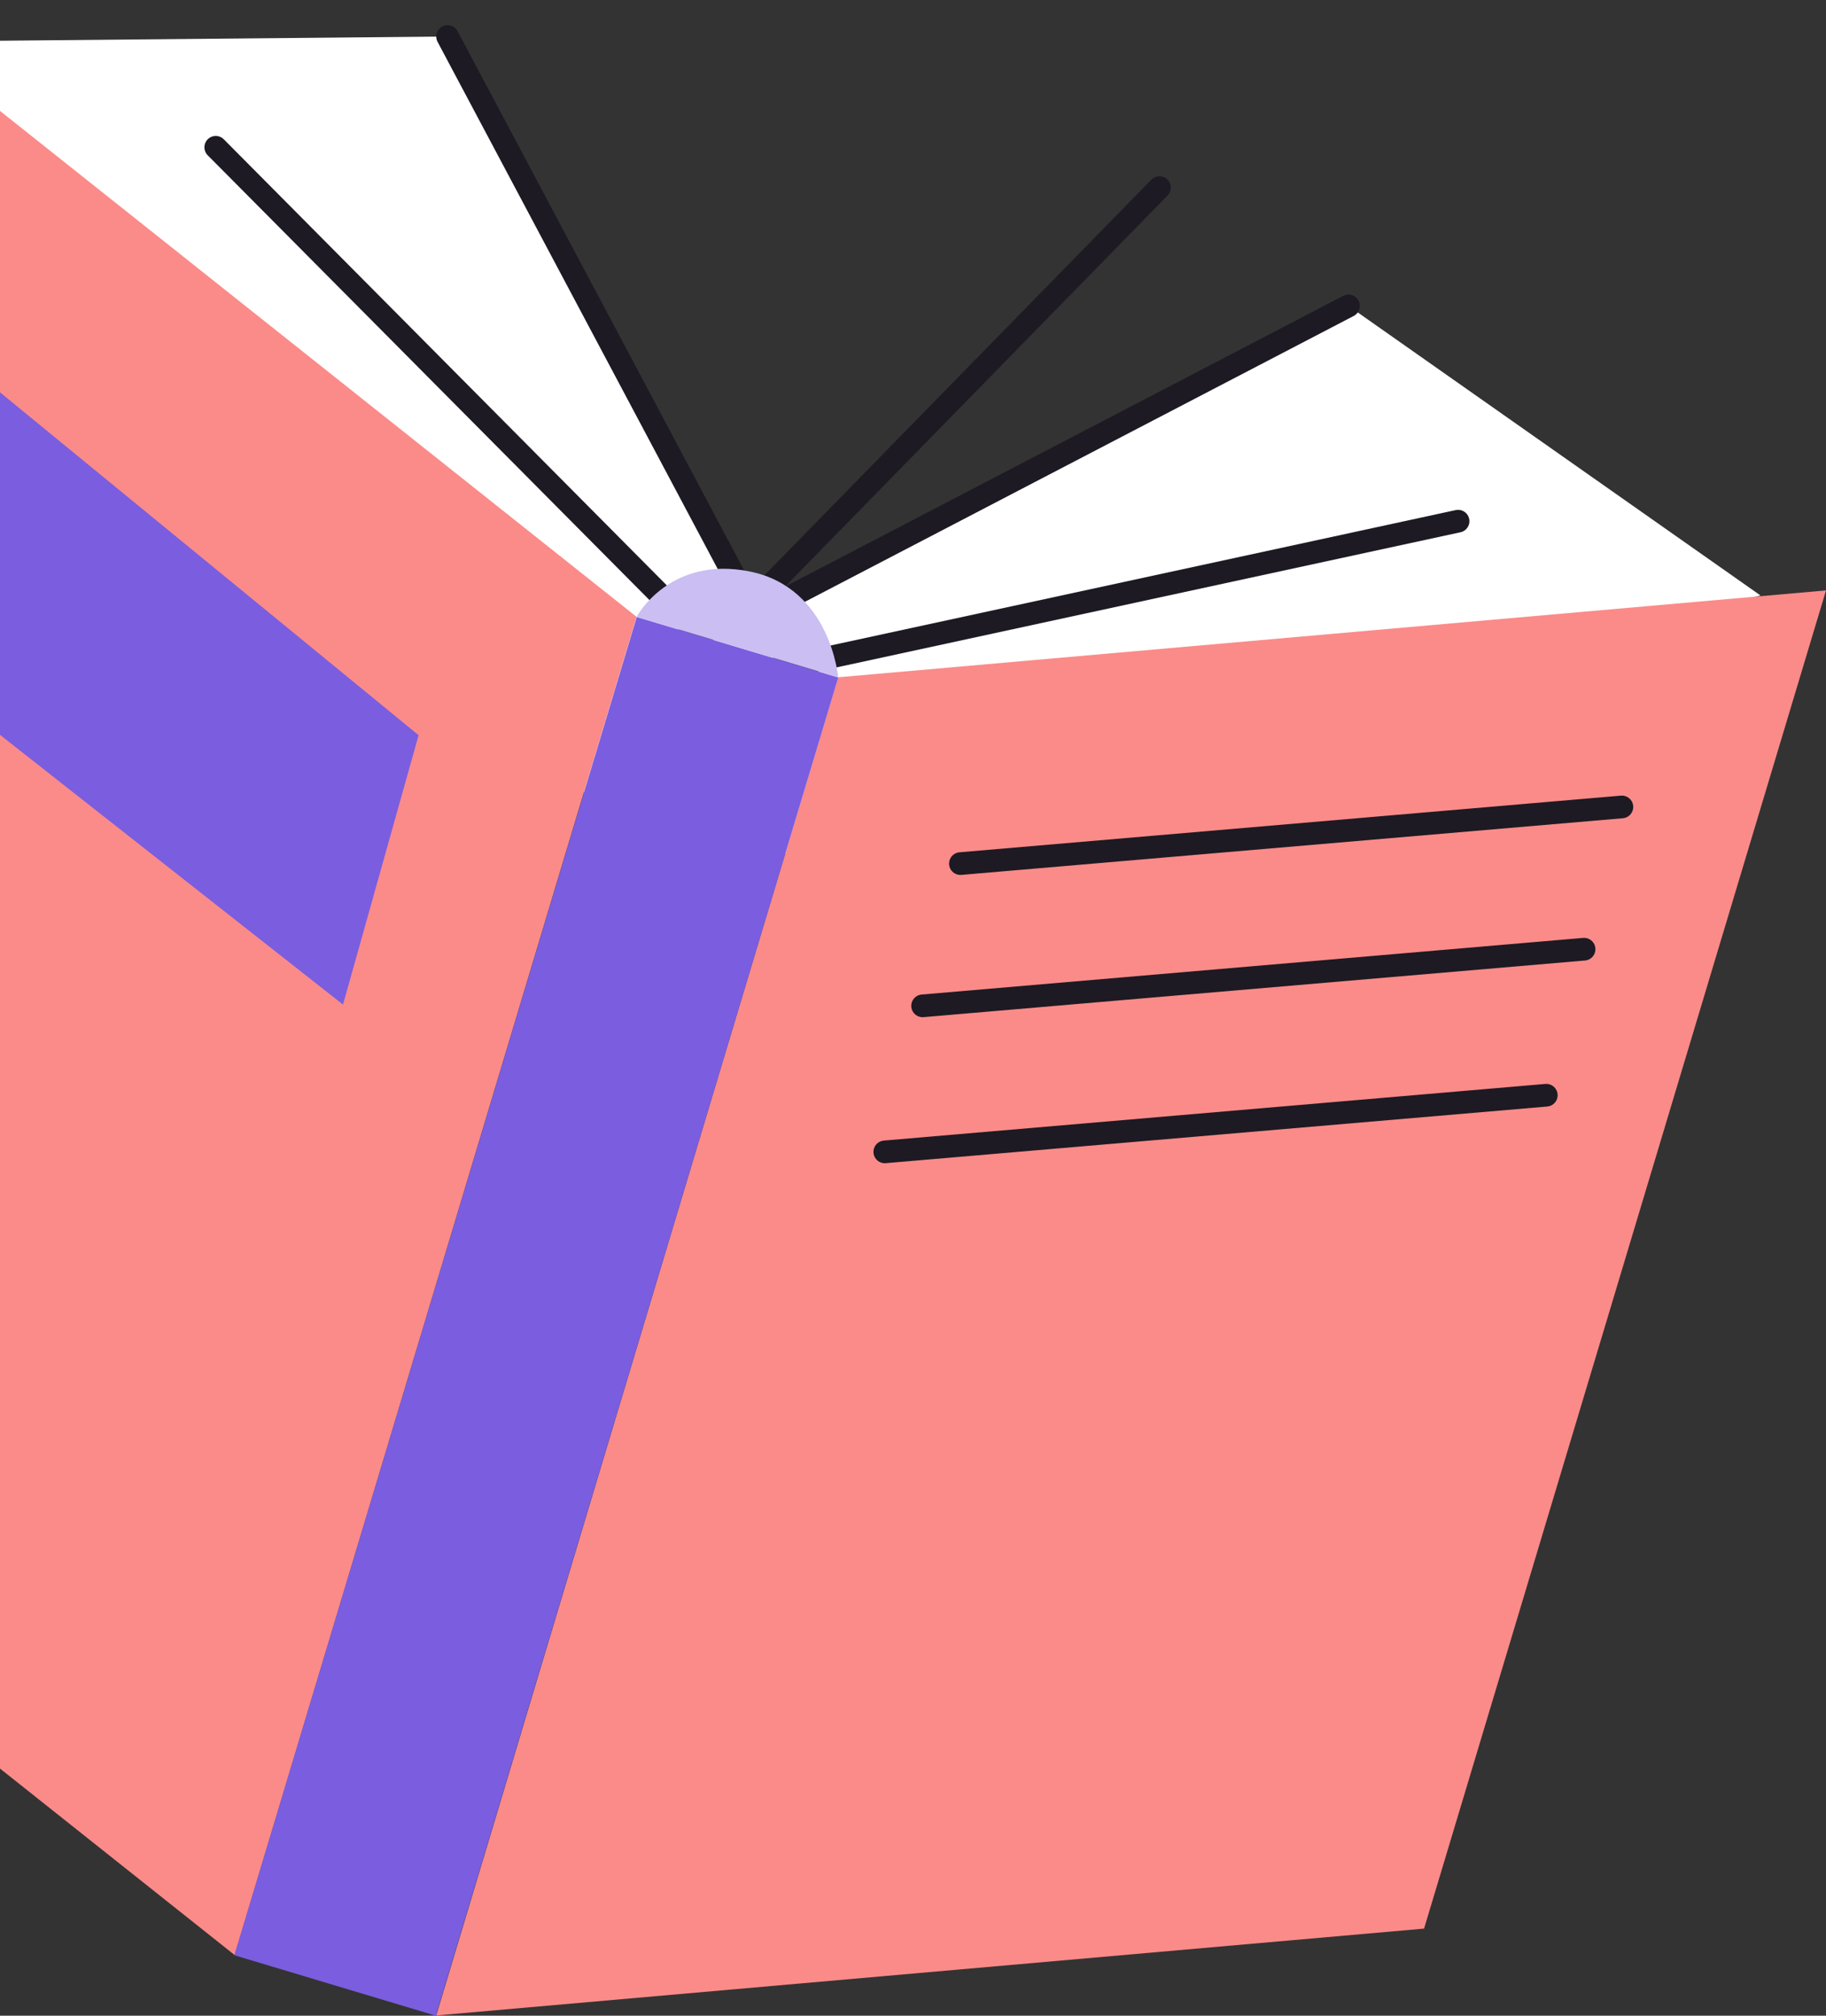 <svg width="145" height="160" viewBox="0 0 145 160" fill="none" xmlns="http://www.w3.org/2000/svg">
<rect x="0" y="0" width="145" height="160" fill="#333333" stroke="none"/>
<path d="M66.558 53.76C66.558 53.76 66.759 50.162 59.555 48.064C52.351 45.865 50.55 48.963 50.55 48.963L66.558 53.76Z" fill="#CABEF2"/>
<path d="M139.797 47.265L107.08 24.282L59.555 48.064L35.542 2.898L-6.881 3.298L52.951 70.248L139.797 47.265Z" fill="white"/>
<path d="M34.641 159.98L113.083 153.085L145 46.865L66.558 53.76L34.641 159.98Z" fill="#FA8B89"/>
<path d="M-43 106.22L18.633 155.184L50.55 48.963L-11.083 0L-43 106.22Z" fill="#FA8B89"/>
<path d="M115.784 41.369L58.554 53.76" stroke="#1D1A23" stroke-width="1.8" stroke-miterlimit="10" stroke-linecap="round" stroke-linejoin="round"/>
<path d="M92.072 14.889L57.754 49.963L107.08 24.282" stroke="#1D1A23" stroke-width="1.8" stroke-miterlimit="10" stroke-linecap="round" stroke-linejoin="round"/>
<path d="M35.541 2.898L59.554 48.064" stroke="#1D1A23" stroke-width="1.8" stroke-miterlimit="10" stroke-linecap="round" stroke-linejoin="round"/>
<path d="M17.132 11.691L55.753 50.562" stroke="#1D1A23" stroke-width="1.8" stroke-miterlimit="10" stroke-linecap="round" stroke-linejoin="round"/>
<path d="M50.563 48.974L66.565 53.775L34.613 160L18.611 155.199L50.563 48.974Z" fill="#7B5DDF"/>
<path d="M66.558 53.76C66.558 53.76 65.958 46.665 59.554 45.366C53.151 44.067 50.55 48.964 50.55 48.964L66.558 53.76Z" fill="#CABEF2"/>
<path d="M33.241 58.356L-8.381 24.282L-14.585 46.865L27.238 79.74L33.241 58.356Z" fill="#7B5DDF"/>
<path d="M128.792 64.052L76.264 68.549" stroke="#1D1A23" stroke-width="1.8" stroke-miterlimit="10" stroke-linecap="round" stroke-linejoin="round"/>
<path d="M125.79 75.344L73.262 79.84" stroke="#1D1A23" stroke-width="1.8" stroke-miterlimit="10" stroke-linecap="round" stroke-linejoin="round"/>
<path d="M122.788 86.935L70.26 91.431" stroke="#1D1A23" stroke-width="1.8" stroke-miterlimit="10" stroke-linecap="round" stroke-linejoin="round"/>
</svg>
